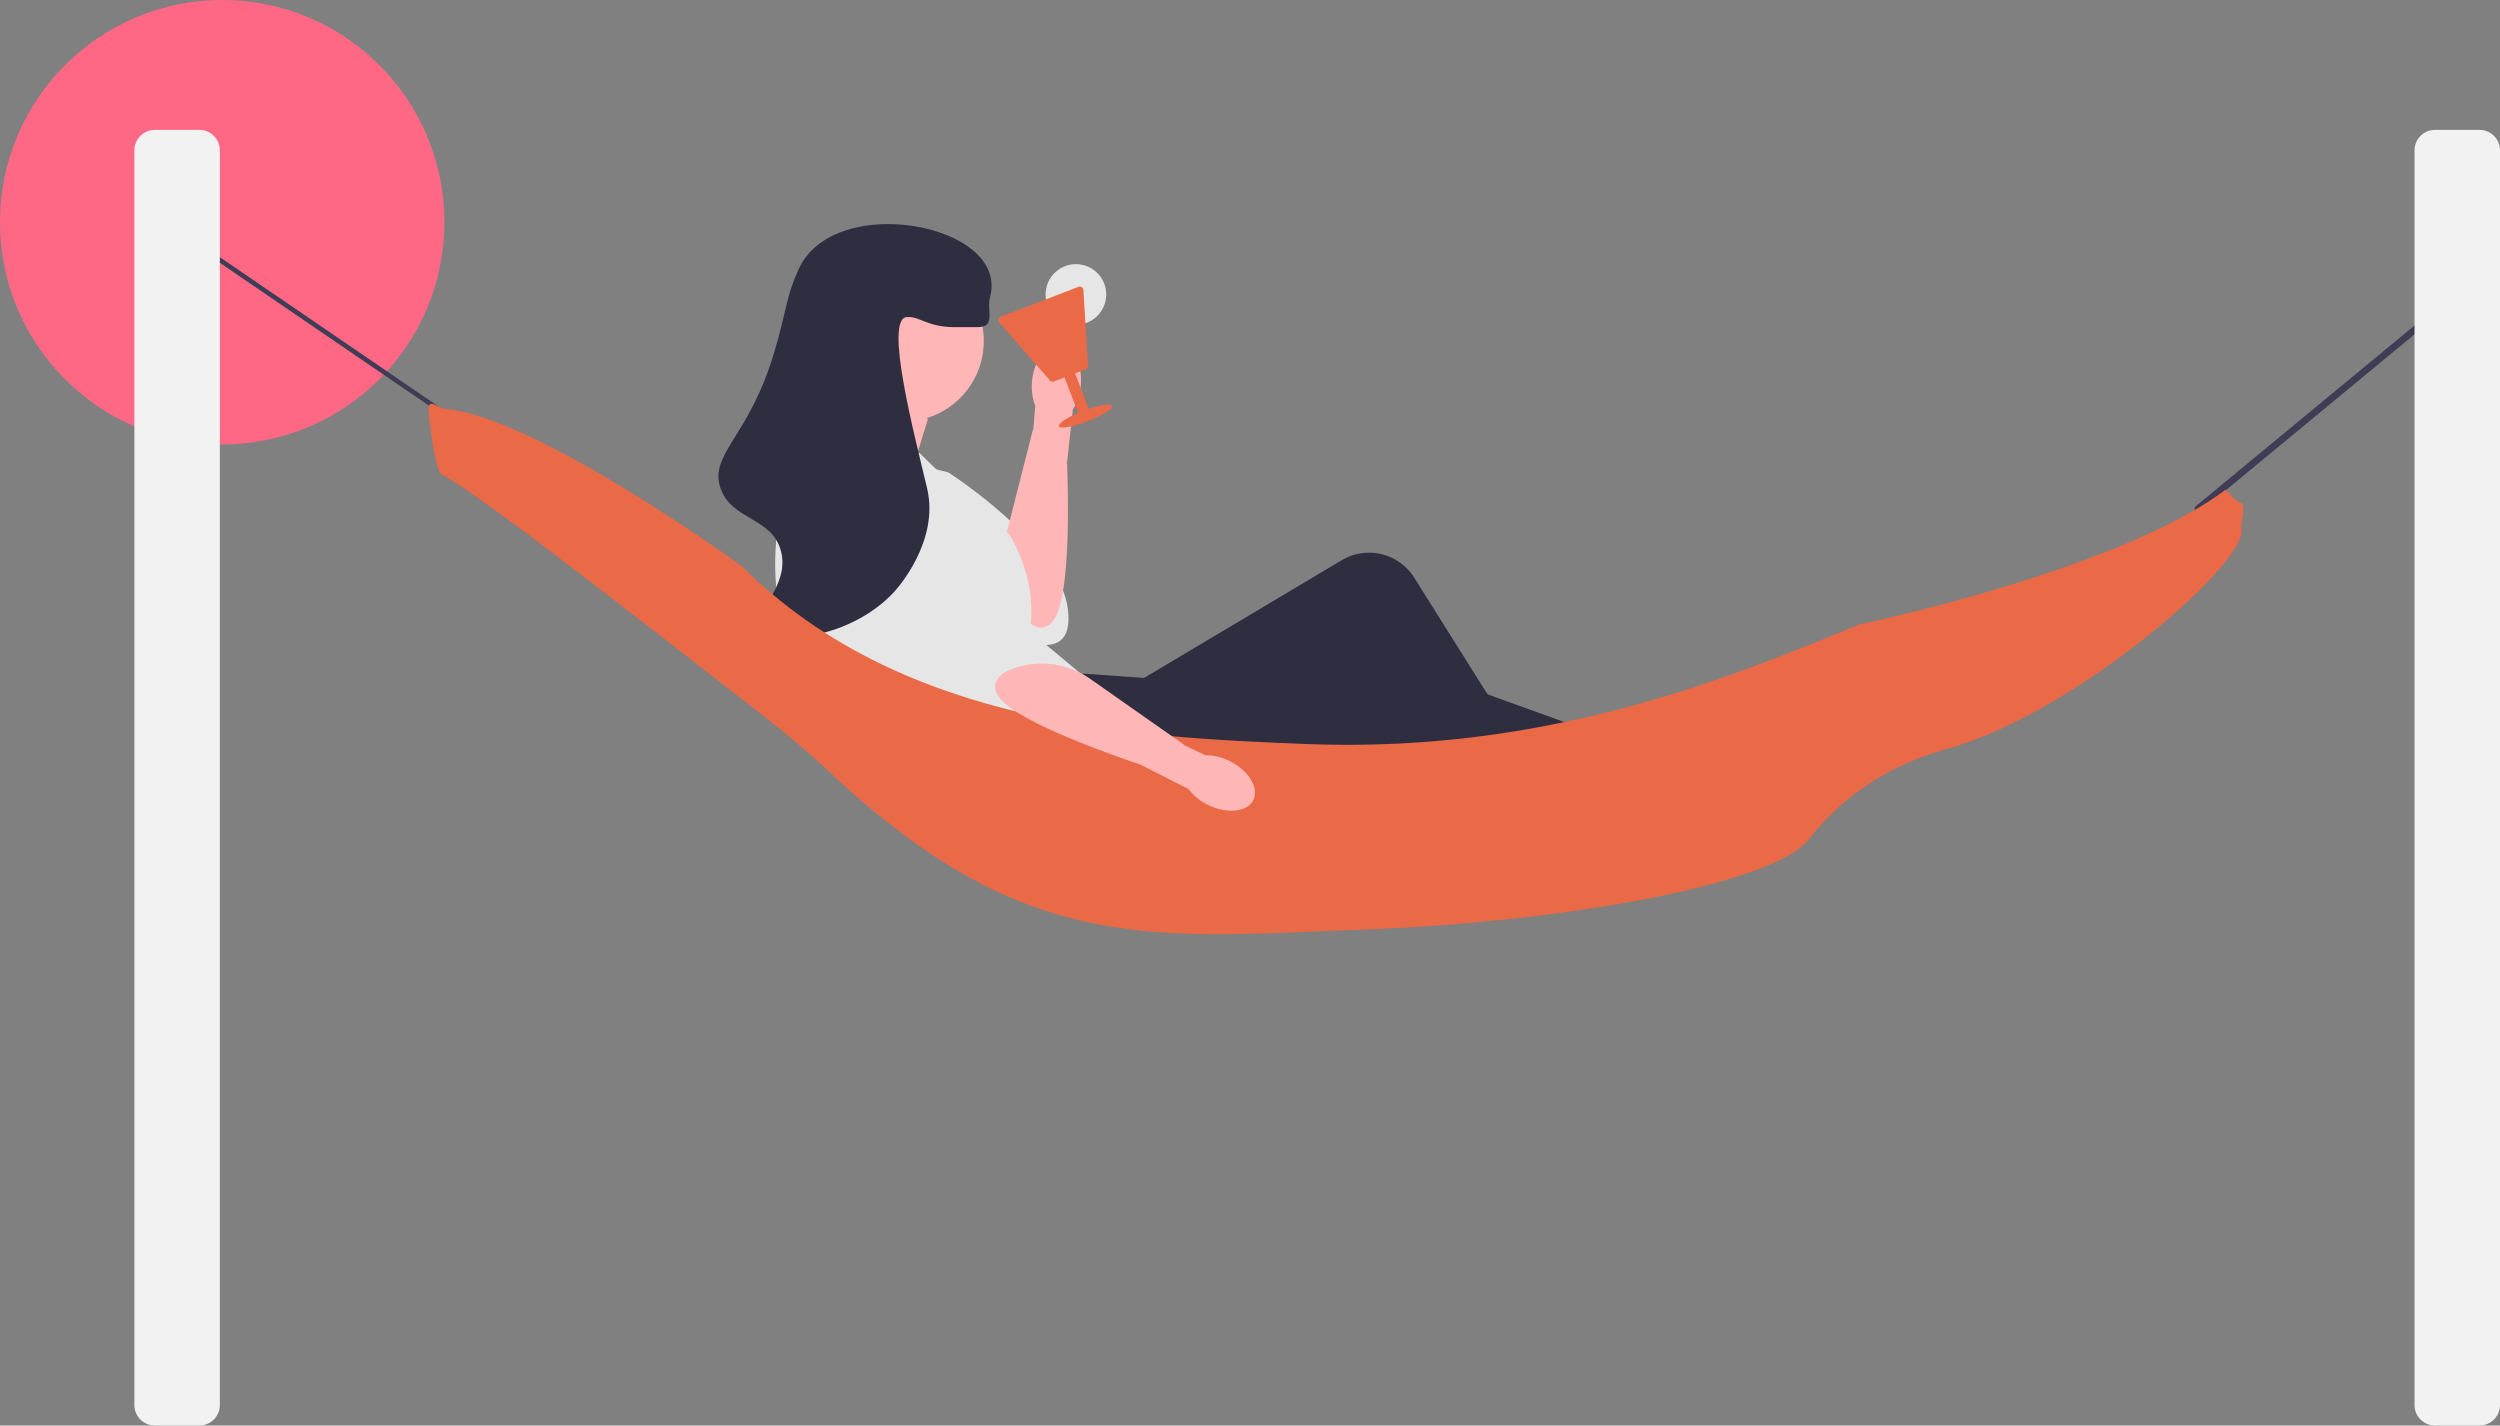 <svg xmlns="http://www.w3.org/2000/svg" width="800.138" height="456.243" viewBox="0 0 800.138 456.243" xmlns:xlink="http://www.w3.org/1999/xlink" role="img" artist="Katerina Limpitsouni" source="https://undraw.co/"><rect x="0" y="0" width="800.138" height="456.243" fill="#808080" stroke="none"/><g transform="translate(-555.693 -376.005)"><circle cx="71.118" cy="71.118" r="71.118" transform="translate(555.693 376.005)" fill="#ff6884"/><path d="M128.286,279.236a.653.653,0,0,1-.369-.116L36.655,216.793a.817.817,0,0,1-.226-1.062.664.664,0,0,1,.965-.249l91.262,62.327a.817.817,0,0,1,.226,1.062.689.689,0,0,1-.6.364Z" transform="translate(568.941 229.357)" fill="#3f3d56"/><path d="M681.324,342.866c-.287,0-.564-.246-.705-.676a1.675,1.675,0,0,1,.337-1.7L770.513,266.5c.391-.322.87-.084,1.073.532a1.675,1.675,0,0,1-.337,1.7l-89.558,73.992A.574.574,0,0,1,681.324,342.866Z" transform="translate(577.59 197.457)" fill="#3f3d56"/><g transform="translate(825.596 486.43)"><path d="M279.456,314.567s-8.04,12.631-1.427,20.069,46.588,37.071,46.588,37.071,25.184,15.441,22.717-5.825-38.367-44.025-38.367-44.025l-29.511-7.29Z" transform="translate(-275.419 -281.114)" fill="#e6e6e6"/><path d="M334.332,288.026c-4.3-.415-8.314,4.726-8.966,11.486a16.99,16.99,0,0,0,1.028,7.958l-.643,7.669-.132.013-8.954,35.215a27.069,27.069,0,0,0,4.889,23.562c3.136,3.927,6.829,6.324,10.19,2.783,5.577-5.876,5.4-34.594,4.812-51.015l1.848-17.068a16.989,16.989,0,0,0,2.532-7.616c.653-6.757-2.3-12.571-6.6-12.986Z" transform="translate(-264.947 -288.003)" fill="#ffb6b6"/></g><path d="M303.083,310.146l-5.435,17.665-23.1-5.435-1.359-28.536Z" transform="translate(549.598 199.941)" fill="#ffb6b6"/><path d="M274.383,313.262l29.894,2.718,11.978,11.7L332.813,341.8s9.512,13.588,6.794,31.253l16.306,13.588-40.765,41.792-51.636-43.151s-17.665-52.995,10.871-72.018Z" transform="translate(545.687 204.978)" fill="#e6e6e6"/><path d="M333.3,380.862l11.866-1.359,19.259,1.359,63.273-37.679a17.06,17.06,0,0,1,23.172,5.579l50.926,81.018-16.306,10.871-50.277-51.636-62.7,51.636S308.836,473.958,303.4,421.3L333.3,380.862Z" transform="translate(557.434 212.114)" fill="#2f2e41"/><path d="M358.43,421.286l101.913-9.512,88.935,17.26,12.977-13.183L430.448,368.292l-47.559,12.229Z" transform="translate(571.705 219.25)" fill="#2f2e41"/><path d="M268.8,322.037s-9.351,11.694-3.576,19.8S307.557,383.7,307.557,383.7s23.378,18.058,23.212-3.35-33.413-47.894-33.413-47.894Z" transform="translate(547.044 207.254)" fill="#e6e6e6"/><g transform="translate(785.618 447.716)"><ellipse cx="25.799" cy="25.799" rx="25.799" ry="25.799" transform="translate(33.34 11.625)" fill="#ffb6b6"/><path d="M326.6,290.252c-6.617-.016-6.992.028-8.062,0-8.207-.216-10.353-3.445-14.512-3.225-7.424.393,2.375,37.616,6.45,54.824,4,16.877-9.51,32-10.481,33.056-13.71,14.91-37.792,17.637-41.924,11.287-3.345-5.139,8.509-12.954,5.644-24.187-2.8-10.981-15.734-9.811-19.35-20.156-3.786-10.833,8.937-16.3,16.931-42.73,4.591-15.181,3.779-18.009,8.062-27.412,11.45-25.133,67.574-14.432,61.274,8.869-1.219,4.507,2.025,9.689-4.031,9.675Z" transform="translate(-243.674 -257.262)" fill="#2f2e41"/></g><path d="M169.506,296.833c28.643,2.3,94.684,50.269,94.684,50.269C315.9,398.876,393.137,401.946,444.72,404c76.7,3.049,134.755-20.823,177.247-38.294,0,0,82.861-17.249,116.991-43.046.1-.324,3.754,4.318,5.077,4.219,1.583-.118-.2,7.455,0,8.046,3.278,9.692-50.893,57.778-92.526,70.169-5.672,1.688-18.539,5.05-31.729,15.318a81.175,81.175,0,0,0-14.224,14.224c-11.171,14.06-76.983,26.447-144.3,28.849-57.575,2.055-97.155,7.246-148.92-33.225-20.531-16.052-18.069-17.237-43.765-37.2-58.275-45.274-87.413-67.911-100.659-75.494-1.836-1.051-4.478-19.9-3.872-21.822C164.589,293.985,167.452,296.668,169.506,296.833Z" transform="translate(528.969 210.119)" fill="#EA6947"/><path d="M396.628,412.636c1.914-3.873-1.467-9.451-7.554-12.46a16.989,16.989,0,0,0-7.8-1.864l-6.941-3.324.035-.128L344.62,373.988a27.07,27.07,0,0,0-23.763-3.794c-4.785,1.538-8.337,4.139-6.219,8.539,3.514,7.3,30.423,17.33,45.984,22.61l15.3,7.787a16.99,16.99,0,0,0,6.221,5.071c6.085,3.009,12.57,2.309,14.485-1.564Z" transform="translate(560.186 219.42)" fill="#ffb6b6"/><path d="M6.565,0H20.788a6.565,6.565,0,0,1,6.565,6.565V408.107a6.565,6.565,0,0,1-6.565,6.565H6.565A6.565,6.565,0,0,1,0,408.107V6.565A6.565,6.565,0,0,1,6.565,0Z" transform="translate(598.7 417.576)" fill="#f2f2f2"/><path d="M6.565,0H20.788a6.565,6.565,0,0,1,6.565,6.565V408.107a6.565,6.565,0,0,1-6.565,6.565H6.565A6.565,6.565,0,0,1,0,408.107V6.565A6.565,6.565,0,0,1,6.565,0Z" transform="translate(1328.478 417.576)" fill="#f2f2f2"/><g transform="translate(872.051 470.608) rotate(-21)"><path d="M9.7,0A9.7,9.7,0,1,1,0,9.7,9.7,9.7,0,0,1,9.7,0Z" transform="translate(16.563)" fill="#e6e6e6"/><path d="M1.212,0H27.887A1.212,1.212,0,0,1,29.1,1.212L21.824,24.249a1.212,1.212,0,0,1-1.212,1.212H9.7a1.212,1.212,0,0,1-1.212-1.212L0,1.212A1.212,1.212,0,0,1,1.212,0Z" transform="translate(0 7.715)" fill="#EA6947"/><path d="M0,0H3.637V15.762H0Z" transform="translate(13.337 30.752)" fill="#EA6947"/><path d="M9.094,0c5.022,0,9.094.814,9.094,1.819S14.116,3.637,9.094,3.637,0,2.823,0,1.819,4.071,0,9.094,0Z" transform="translate(6.062 45.301)" fill="#EA6947"/></g></g></svg>